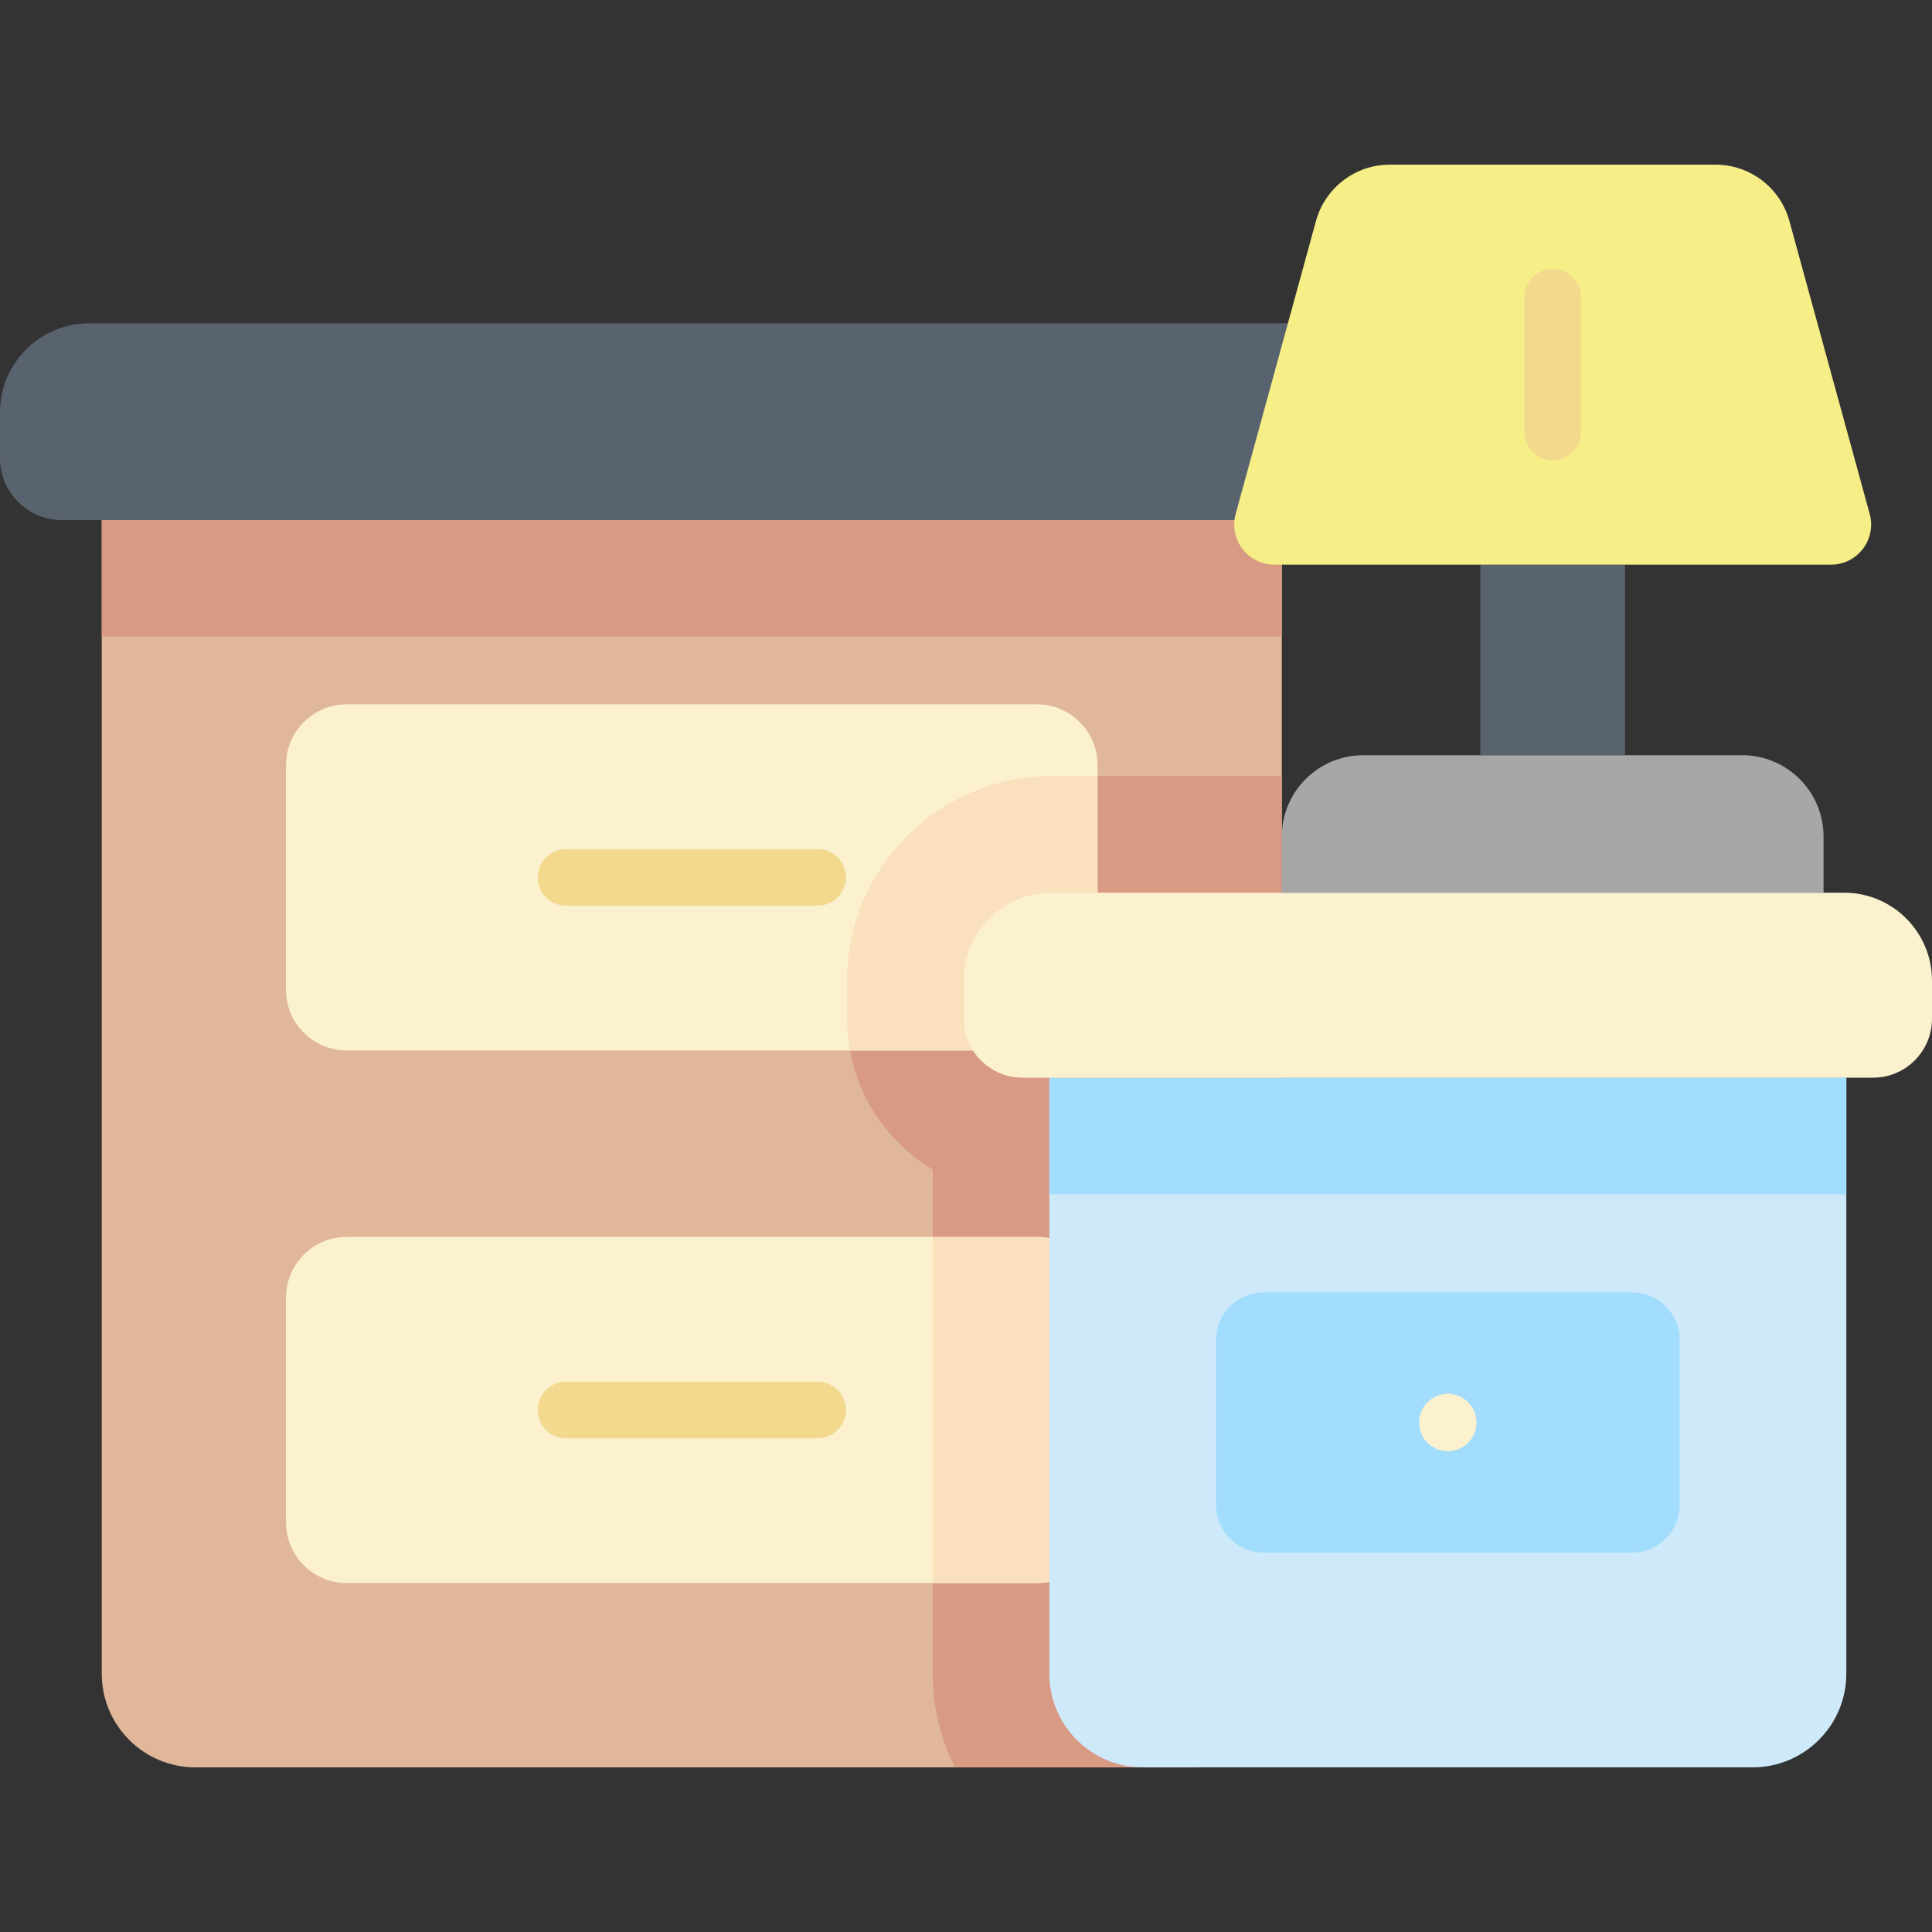 <svg id="Capa_1" enable-background="new 0 0 512 512" height="512" viewBox="0 0 512 512" width="512" xmlns="http://www.w3.org/2000/svg"><rect x="0" y="0" width="512" height="512" fill="#333333" stroke="none"/><g><path d="m314.874 468.366h-263.086c-13.708 0-24.82-11.112-24.82-24.82v-305.721h312.727v305.721c-.001 13.707-11.113 24.82-24.821 24.82z" fill="#e0b799"/><path d="m278.702 205.663c-29.902 0-54.229 24.328-54.229 54.23v10.074c0 16.958 9.118 31.827 22.708 39.961v133.617c0 8.915 2.116 17.34 5.853 24.82h61.84c13.708 0 24.82-11.112 24.82-24.82v-237.882z" fill="#d99a84"/><path d="m26.968 137.824h312.727v30.905h-312.727z" fill="#d99a84"/><path d="m343.051 85.687h-319.439c-13.041 0-23.612 10.572-23.612 23.612v12.111c0 9.065 7.349 16.414 16.414 16.414h333.834c9.065 0 16.414-7.349 16.414-16.414v-12.111c0-13.04-10.571-23.612-23.611-23.612z" fill="#59636f"/><path d="m274.789 327.801h-182.916c-8.877 0-16.073 7.196-16.073 16.073v59.586c0 8.877 7.196 16.073 16.073 16.073h182.916c8.877 0 16.073-7.196 16.073-16.073v-59.586c0-8.877-7.196-16.073-16.073-16.073z" fill="#fbf1cf"/><path d="m274.789 327.801h-27.608v91.732h27.608c8.877 0 16.073-7.196 16.073-16.073v-59.586c0-8.877-7.196-16.073-16.073-16.073z" fill="#fae0bd"/><path d="m274.789 186.657h-182.916c-8.877 0-16.073 7.196-16.073 16.073v59.586c0 8.877 7.196 16.073 16.073 16.073h182.916c8.877 0 16.073-7.196 16.073-16.073v-59.586c0-8.877-7.196-16.073-16.073-16.073z" fill="#fbf1cf"/><path d="m278.702 205.663c-29.902 0-54.229 24.328-54.229 54.23v10.074c0 2.877.283 5.687.785 8.421h49.532c8.877 0 16.073-7.196 16.073-16.073v-56.653h-12.161z" fill="#fae0bd"/><g fill="#f2d98d"><path d="m216.668 240.023h-66.674c-4.143 0-7.5-3.357-7.5-7.5s3.357-7.5 7.5-7.5h66.674c4.143 0 7.5 3.357 7.5 7.5s-3.357 7.5-7.5 7.5z"/><path d="m216.668 381.167h-66.674c-4.143 0-7.5-3.357-7.5-7.5s3.357-7.5 7.5-7.5h66.674c4.143 0 7.5 3.357 7.5 7.5s-3.357 7.5-7.5 7.5z"/></g><path d="m489.291 285.597h-211.204v157.948c0 13.708 11.112 24.82 24.82 24.82h161.564c13.708 0 24.82-11.112 24.82-24.82z" fill="#cde9fa"/><path d="m278.087 285.597h211.204v30.905h-211.204z" fill="#a2ddfd"/><path d="m496.371 285.597h-225.364c-8.632 0-15.629-6.997-15.629-15.629v-10.074c0-12.882 10.443-23.325 23.325-23.325h209.973c12.882 0 23.325 10.443 23.325 23.325v10.074c-.001 8.632-6.998 15.629-15.63 15.629z" fill="#fbf1cf"/><path d="m432.523 342.499h-97.668c-6.958 0-12.598 5.64-12.598 12.598v43.769c0 6.958 5.64 12.598 12.598 12.598h97.668c6.958 0 12.598-5.64 12.598-12.598v-43.769c0-6.958-5.641-12.598-12.598-12.598z" fill="#a2ddfd"/><circle cx="383.689" cy="376.981" fill="#fbf1cf" r="7.611"/><path d="m461.677 200.141h-100.399c-11.92 0-21.583 9.663-21.583 21.584v14.844h143.565v-14.844c0-11.92-9.663-21.584-21.583-21.584z" fill="#a7a7a7"/><path d="m392.312 149.644h38.331v50.497h-38.331z" fill="#59636f"/><path d="m485.225 149.644h-147.496c-7.022 0-12.119-6.682-10.262-13.454l21.277-77.617c2.418-8.822 10.437-14.939 19.585-14.939h86.297c9.148 0 17.166 6.116 19.585 14.939l21.277 77.617c1.856 6.772-3.241 13.454-10.263 13.454z" fill="#f6ee86"/><path d="m411.478 122.003c-4.143 0-7.5-3.357-7.5-7.5v-35.727c0-4.143 3.357-7.5 7.5-7.5s7.5 3.357 7.5 7.5v35.727c0 4.143-3.358 7.5-7.5 7.5z" fill="#f2d98d"/></g></svg>